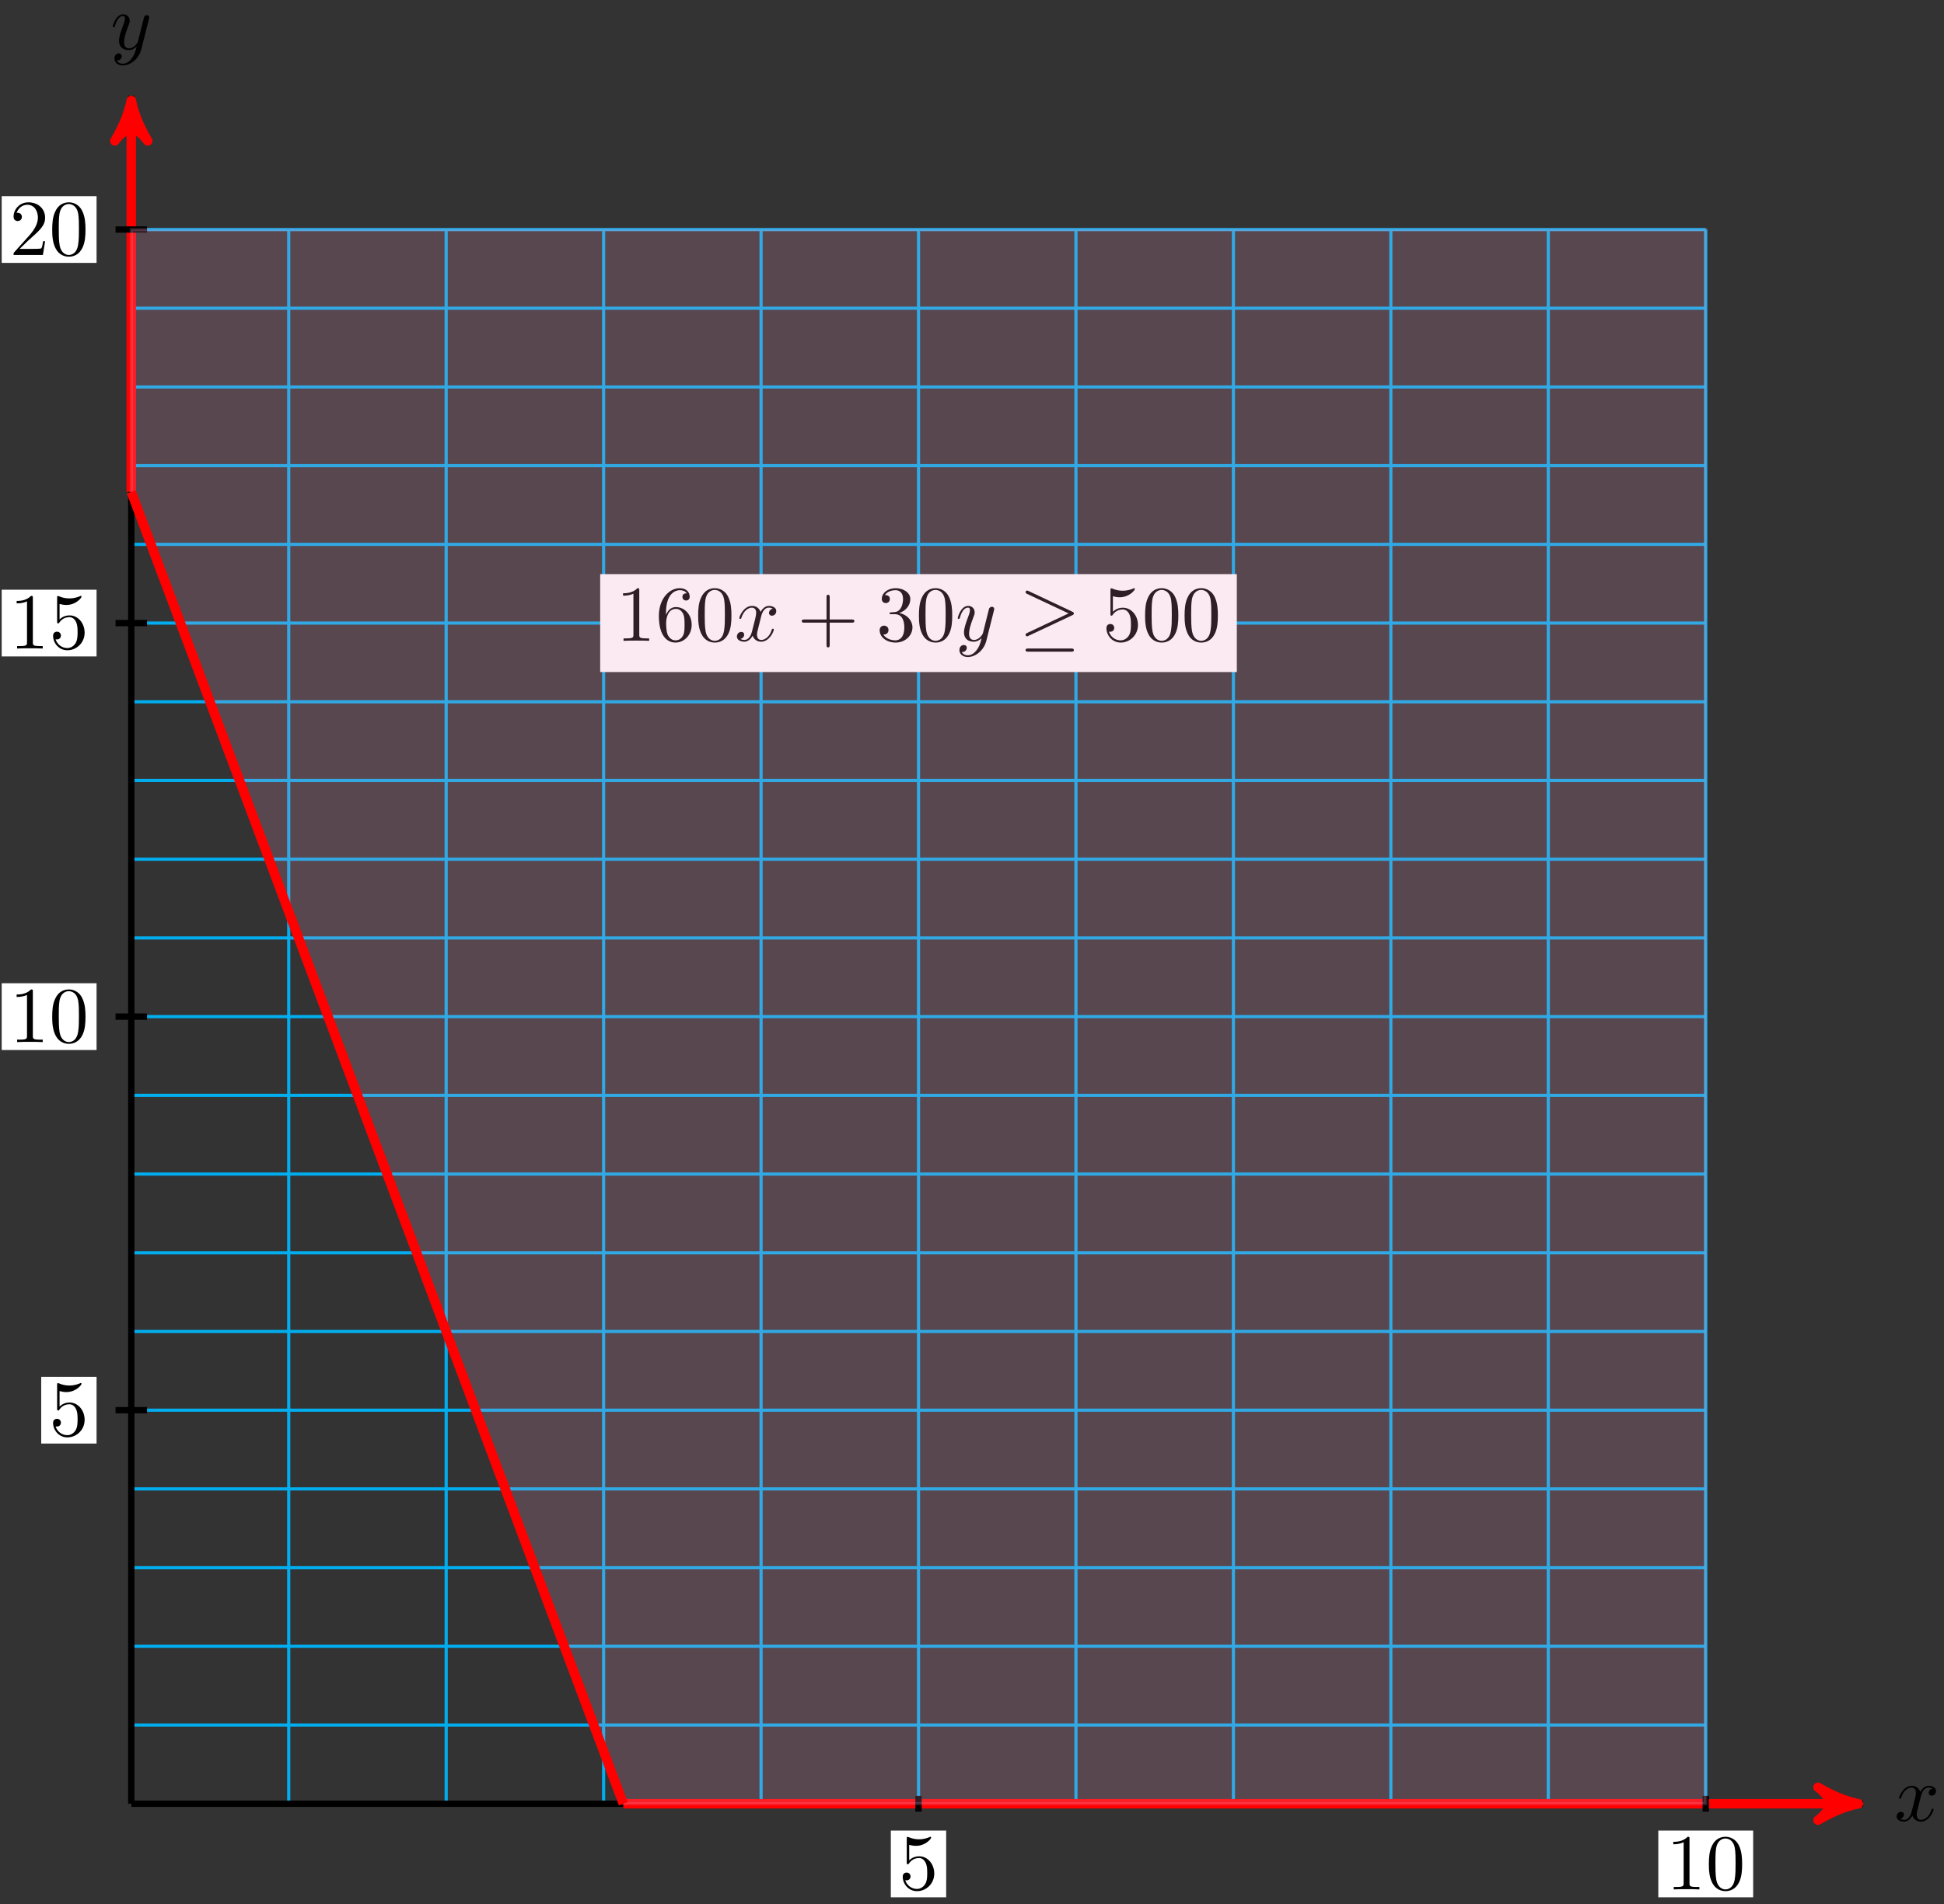 <svg xmlns="http://www.w3.org/2000/svg" xmlns:xlink="http://www.w3.org/1999/xlink" version="1.1" width="245" height="240" viewBox="0 0 245 240">
<rect x="0" y="0" width="245" height="240" fill="#333333" stroke="none"/>
<defs>
<path id="font_1_1" d="M.334 .302C.34 .328 .363 .42 .433 .42 .438 .42 .462 .42 .483 .407 .455 .402 .435 .377 .435 .353 .435 .337 .446 .318 .473 .318 .495 .318 .527 .336 .527 .376 .527 .428 .468 .442 .434 .442 .376 .442 .341 .389 .329 .366 .304 .432 .25 .442 .221 .442 .117 .442 .06 .313 .06 .288 .06 .278 .07 .278 .072 .278 .08 .278 .083 .28 .085 .289 .119 .395 .185 .42 .219 .42 .238 .42 .273 .411 .273 .353 .273 .322 .256 .255 .219 .115 .203 .053 .168 .011 .124 .011 .118 .011 .095 .011 .074 .024 .099 .029 .121 .05 .121 .078 .121 .105 .099 .113 .084 .113 .054 .113 .029 .087 .029 .055 .029 .009 .079-.011 .123-.011 .189-.011 .225 .059 .228 .065 .24 .028 .276-.011 .336-.011 .439-.011 .496 .118 .496 .143 .496 .153 .487 .153 .484 .153 .475 .153 .473 .149 .471 .142 .438 .035 .37 .011 .338 .011 .299 .011 .283 .043 .283 .077 .283 .099 .289 .121 .3 .165L.334 .302Z"/>
<path id="font_1_2" d="M.486 .381C.49 .395 .49 .397 .49 .404 .49 .422 .476 .431 .461 .431 .451 .431 .435 .425 .426 .41 .424 .405 .416 .374 .412 .356 .405 .33 .398 .303 .392 .276L.347 .096C.343 .081 .3 .011 .234 .011 .183 .011 .172 .055 .172 .092 .172 .138 .189 .2 .223 .288 .239 .329 .243 .34 .243 .36 .243 .405 .211 .442 .161 .442 .066 .442 .029 .297 .029 .288 .029 .278 .039 .278 .041 .278 .051 .278 .052 .28 .057 .296 .084 .39 .124 .42 .158 .42 .166 .42 .183 .42 .183 .388 .183 .363 .173 .337 .166 .318 .126 .212 .108 .155 .108 .108 .108 .019 .171-.011 .23-.011 .269-.011 .303 .006 .331 .034 .318-.018 .306-.067 .266-.12 .24-.154 .202-.183 .156-.183 .142-.183 .097-.18 .08-.141 .096-.141 .109-.141 .123-.129 .133-.12 .143-.107 .143-.088 .143-.057 .116-.053 .106-.053 .083-.053 .05-.069 .05-.118 .05-.168 .094-.205 .156-.205 .259-.205 .362-.114 .39-.001L.486 .381Z"/>
<path id="font_2_6" d="M.449 .2C.449 .319 .367 .419 .259 .419 .211 .419 .168 .403 .132 .368V.564C.152 .558 .185 .551 .217 .551 .34 .551 .41 .642 .41 .655 .41 .661 .407 .666 .4 .666 .399 .666 .397 .666 .392 .663 .372 .654 .323 .634 .256 .634 .216 .634 .17 .641 .123 .662 .115 .665 .113 .665 .111 .665 .101 .665 .101 .657 .101 .641V.344C.101 .326 .101 .318 .115 .318 .122 .318 .124 .321 .128 .327 .139 .343 .176 .397 .257 .397 .309 .397 .334 .351 .342 .333 .358 .296 .36 .257 .36 .207 .36 .172 .36 .112 .336 .07 .312 .031 .275 .006 .229 .006 .156 .006 .099 .058 .082 .117 .085 .116 .088 .115 .099 .115 .132 .115 .149 .14 .149 .164 .149 .188 .132 .213 .099 .213 .085 .213 .05 .206 .05 .16 .05 .074 .119-.022 .231-.022 .347-.022 .449 .073 .449 .2Z"/>
<path id="font_2_3" d="M.294 .64C.294 .664 .294 .666 .271 .666 .209 .602 .121 .602 .089 .602V.571C.109 .571 .168 .571 .22 .597V.079C.22 .043 .217 .031 .127 .031H.095V0C.13 .003 .217 .003 .257 .003 .297 .003 .384 .003 .419 0V.031H.387C.297 .031 .294 .042 .294 .079V.64Z"/>
<path id="font_2_2" d="M.46 .32C.46 .4 .455 .48 .42 .554 .374 .65 .292 .666 .25 .666 .19 .666 .117 .64 .076 .547 .044 .478 .039 .4 .039 .32 .039 .245 .043 .155 .084 .079 .127-.002 .2-.022 .249-.022 .303-.022 .379-.001 .423 .094 .455 .163 .46 .241 .46 .32M.249-0C.21-0 .151 .025 .133 .121 .122 .181 .122 .273 .122 .332 .122 .396 .122 .462 .13 .516 .149 .635 .224 .644 .249 .644 .282 .644 .348 .626 .367 .527 .377 .471 .377 .395 .377 .332 .377 .257 .377 .189 .366 .125 .351 .03 .294-0 .249-0Z"/>
<path id="font_2_4" d="M.127 .077 .233 .18C.389 .318 .449 .372 .449 .472 .449 .586 .359 .666 .237 .666 .124 .666 .05 .574 .05 .485 .05 .429 .1 .429 .103 .429 .12 .429 .155 .441 .155 .482 .155 .508 .137 .534 .102 .534 .094 .534 .092 .534 .089 .533 .112 .598 .166 .635 .224 .635 .315 .635 .358 .554 .358 .472 .358 .392 .308 .313 .253 .251L.061 .037C.05 .026 .05 .024 .05 0H.421L.449 .174H.424C.419 .144 .412 .1 .402 .085 .395 .077 .329 .077 .307 .077H.127Z"/>
<path id="font_2_7" d="M.132 .328V.352C.132 .605 .256 .641 .307 .641 .331 .641 .373 .635 .395 .601 .38 .601 .34 .601 .34 .556 .34 .525 .364 .51 .386 .51 .402 .51 .432 .519 .432 .558 .432 .618 .388 .666 .305 .666 .177 .666 .042 .537 .042 .316 .042 .049 .158-.022 .251-.022 .362-.022 .457 .072 .457 .204 .457 .331 .368 .427 .257 .427 .189 .427 .152 .376 .132 .328M.251 .006C.188 .006 .158 .066 .152 .081 .134 .128 .134 .208 .134 .226 .134 .304 .166 .404 .256 .404 .272 .404 .318 .404 .349 .342 .367 .305 .367 .254 .367 .205 .367 .157 .367 .107 .35 .071 .32 .011 .274 .006 .251 .006Z"/>
<path id="font_2_1" d="M.409 .23H.688C.702 .23 .721 .23 .721 .25 .721 .27 .702 .27 .688 .27H.409V.55C.409 .564 .409 .583 .389 .583 .369 .583 .369 .564 .369 .55V.27H.089C.075 .27 .056 .27 .056 .25 .056 .23 .075 .23 .089 .23H.369V-.05C.369-.064 .369-.083 .389-.083 .409-.083 .409-.064 .409-.05V.23Z"/>
<path id="font_2_5" d="M.29 .352C.372 .379 .43 .449 .43 .528 .43 .61 .342 .666 .246 .666 .145 .666 .069 .606 .069 .53 .069 .497 .091 .478 .12 .478 .151 .478 .171 .5 .171 .529 .171 .579 .124 .579 .109 .579 .14 .628 .206 .641 .242 .641 .283 .641 .338 .619 .338 .529 .338 .517 .336 .459 .31 .415 .28 .367 .246 .364 .221 .363 .213 .362 .189 .36 .182 .36 .174 .359 .167 .358 .167 .348 .167 .337 .174 .337 .191 .337H.235C.317 .337 .354 .269 .354 .17 .354 .034 .285 .006 .241 .006 .198 .006 .123 .022 .088 .081 .123 .076 .154 .098 .154 .136 .154 .172 .127 .192 .098 .192 .074 .192 .042 .178 .042 .134 .042 .043 .135-.022 .244-.022 .366-.022 .457 .068 .457 .17 .457 .253 .394 .331 .29 .352Z"/>
<path id="font_3_1" d="M.674 .324C.688 .33 .694 .337 .694 .346 .694 .356 .69 .362 .674 .369L.123 .629C.109 .636 .105 .636 .103 .636 .091 .636 .083 .627 .083 .616 .083 .604 .091 .599 .102 .594L.627 .347 .104 .1C.084 .091 .083 .083 .083 .077 .083 .066 .092 .057 .103 .057 .106 .057 .108 .057 .121 .064L.674 .324M.659-.137C.676-.137 .694-.137 .694-.117 .694-.097 .673-.097 .658-.097H.119C.104-.097 .083-.097 .083-.117 .083-.137 .101-.137 .118-.137H.659Z"/>
</defs>
<path transform="matrix(1,0,0,-1,16.545,227.363)" stroke-width=".399" stroke-linecap="butt" stroke-miterlimit="10" stroke-linejoin="miter" fill="none" stroke="#00aeef" d="M0 0H198.427M0 9.922H198.427M0 19.843H198.427M0 29.765H198.427M0 39.686H198.427M0 49.608H198.427M0 59.529H198.427M0 69.451H198.427M0 79.372H198.427M0 89.294H198.427M0 99.216H198.427M0 109.137H198.427M0 119.059H198.427M0 128.98H198.427M0 138.902H198.427M0 148.823H198.427M0 158.745H198.427M0 168.666H198.427M0 178.588H198.427M0 188.51H198.427M0 198.428H198.427M0 0V198.431M19.843 0V198.431M39.685 0V198.431M59.528 0V198.431M79.371 0V198.431M99.213 0V198.431M119.056 0V198.431M138.899 0V198.431M158.741 0V198.431M178.584 0V198.431M198.42 0V198.431M198.427 198.431"/>
<path transform="matrix(1,0,0,-1,16.545,227.363)" stroke-width=".797" stroke-linecap="butt" stroke-miterlimit="10" stroke-linejoin="miter" fill="none" stroke="#000000" d="M0 0H218.269"/>
<path transform="matrix(1,0,0,-1,16.545,227.363)" stroke-width="1.196" stroke-linecap="butt" stroke-miterlimit="10" stroke-linejoin="miter" fill="none" stroke="#ff0000" d="M62.008 0H216.396"/>
<path transform="matrix(1,0,0,-1,232.948,227.363)" d="M1.275 0C-.319 .319-1.913 .956-3.826 2.072-1.913 .638-1.913-.638-3.826-2.072-1.913-.956-.319-.319 1.275 0Z" fill="#ff0000"/>
<path transform="matrix(1,0,0,-1,232.948,227.363)" stroke-width="1.196" stroke-linecap="butt" stroke-linejoin="round" fill="none" stroke="#ff0000" d="M1.275 0C-.319 .319-1.913 .956-3.826 2.072-1.913 .638-1.913-.638-3.826-2.072-1.913-.956-.319-.319 1.275 0Z"/>
<use data-text="x" xlink:href="#font_1_1" transform="matrix(9.963,0,0,-9.963,238.74,229.508)"/>
<path transform="matrix(1,0,0,-1,16.545,227.363)" stroke-width=".797" stroke-linecap="butt" stroke-miterlimit="10" stroke-linejoin="miter" fill="none" stroke="#000000" d="M0 0V215.298"/>
<path transform="matrix(1,0,0,-1,16.545,227.363)" stroke-width="1.196" stroke-linecap="butt" stroke-miterlimit="10" stroke-linejoin="miter" fill="none" stroke="#ff0000" d="M0 165.359V213.425"/>
<path transform="matrix(0,-1,-1,-0,16.545,13.934)" d="M1.275 0C-.319 .319-1.913 .956-3.826 2.072-1.913 .638-1.913-.638-3.826-2.072-1.913-.956-.319-.319 1.275 0Z" fill="#ff0000"/>
<path transform="matrix(0,-1,-1,-0,16.545,13.934)" stroke-width="1.196" stroke-linecap="butt" stroke-linejoin="round" fill="none" stroke="#ff0000" d="M1.275 0C-.319 .319-1.913 .956-3.826 2.072-1.913 .638-1.913-.638-3.826-2.072-1.913-.956-.319-.319 1.275 0Z"/>
<use data-text="y" xlink:href="#font_1_2" transform="matrix(9.963,0,0,-9.963,13.924,6.206)"/>
<path transform="matrix(1,0,0,-1,16.545,227.363)" stroke-width=".797" stroke-linecap="butt" stroke-miterlimit="10" stroke-linejoin="miter" fill="none" stroke="#000000" d="M99.213 .992V-.992"/>
<path transform="matrix(1,0,0,-1,16.545,227.363)" d="M95.726-11.796H102.7V-3.383H95.726Z" fill="#ffffff"/>
<use data-text="5" xlink:href="#font_2_6" transform="matrix(9.963,0,0,-9.963,113.271,238.163)"/>
<path transform="matrix(1,0,0,-1,16.545,227.363)" stroke-width=".797" stroke-linecap="butt" stroke-miterlimit="10" stroke-linejoin="miter" fill="none" stroke="#000000" d="M198.427 .992V-.992"/>
<path transform="matrix(1,0,0,-1,16.545,227.363)" d="M192.449-11.796H204.404V-3.383H192.449Z" fill="#ffffff"/>
<use data-text="1" xlink:href="#font_2_3" transform="matrix(9.963,0,0,-9.963,209.996,238.163)"/>
<use data-text="0" xlink:href="#font_2_2" transform="matrix(9.963,0,0,-9.963,214.977,238.163)"/>
<path transform="matrix(1,0,0,-1,16.545,227.363)" stroke-width=".797" stroke-linecap="butt" stroke-miterlimit="10" stroke-linejoin="miter" fill="none" stroke="#000000" d="M1.984 49.608H-1.984"/>
<path transform="matrix(1,0,0,-1,16.545,227.363)" d="M-11.349 45.401H-4.375V53.814H-11.349Z" fill="#ffffff"/>
<use data-text="5" xlink:href="#font_2_6" transform="matrix(9.963,0,0,-9.963,6.192,180.964)"/>
<path transform="matrix(1,0,0,-1,16.545,227.363)" stroke-width=".797" stroke-linecap="butt" stroke-miterlimit="10" stroke-linejoin="miter" fill="none" stroke="#000000" d="M1.984 99.216H-1.984"/>
<path transform="matrix(1,0,0,-1,16.545,227.363)" d="M-16.33 95.009H-4.375V103.422H-16.33Z" fill="#ffffff"/>
<use data-text="1" xlink:href="#font_2_3" transform="matrix(9.963,0,0,-9.963,1.211,131.356)"/>
<use data-text="0" xlink:href="#font_2_2" transform="matrix(9.963,0,0,-9.963,6.192,131.356)"/>
<path transform="matrix(1,0,0,-1,16.545,227.363)" stroke-width=".797" stroke-linecap="butt" stroke-miterlimit="10" stroke-linejoin="miter" fill="none" stroke="#000000" d="M1.984 148.823H-1.984"/>
<path transform="matrix(1,0,0,-1,16.545,227.363)" d="M-16.33 144.617H-4.375V153.03H-16.33Z" fill="#ffffff"/>
<use data-text="1" xlink:href="#font_2_3" transform="matrix(9.963,0,0,-9.963,1.211,81.747)"/>
<use data-text="5" xlink:href="#font_2_6" transform="matrix(9.963,0,0,-9.963,6.192,81.747)"/>
<path transform="matrix(1,0,0,-1,16.545,227.363)" stroke-width=".797" stroke-linecap="butt" stroke-miterlimit="10" stroke-linejoin="miter" fill="none" stroke="#000000" d="M1.984 198.431H-1.984"/>
<path transform="matrix(1,0,0,-1,16.545,227.363)" d="M-16.33 194.225H-4.375V202.638H-16.33Z" fill="#ffffff"/>
<use data-text="2" xlink:href="#font_2_4" transform="matrix(9.963,0,0,-9.963,1.211,32.138)"/>
<use data-text="0" xlink:href="#font_2_2" transform="matrix(9.963,0,0,-9.963,6.192,32.138)"/>
<path transform="matrix(1,0,0,-1,16.545,227.363)" d="M59.097 142.652H139.33V154.995H59.097Z" fill="#ffffff"/>
<use data-text="1" xlink:href="#font_2_3" transform="matrix(9.963,0,0,-9.963,77.637,80.778)"/>
<use data-text="6" xlink:href="#font_2_7" transform="matrix(9.963,0,0,-9.963,82.618,80.778)"/>
<use data-text="0" xlink:href="#font_2_2" transform="matrix(9.963,0,0,-9.963,87.6,80.778)"/>
<use data-text="x" xlink:href="#font_1_1" transform="matrix(9.963,0,0,-9.963,92.581,80.778)"/>
<use data-text="+" xlink:href="#font_2_1" transform="matrix(9.963,0,0,-9.963,100.49,80.778)"/>
<use data-text="3" xlink:href="#font_2_5" transform="matrix(9.963,0,0,-9.963,110.443,80.778)"/>
<use data-text="0" xlink:href="#font_2_2" transform="matrix(9.963,0,0,-9.963,115.424,80.778)"/>
<use data-text="y" xlink:href="#font_1_2" transform="matrix(9.963,0,0,-9.963,120.416,80.778)"/>
<use data-text="&#x2265;" xlink:href="#font_3_1" transform="matrix(9.963,0,0,-9.963,128.425,80.778)"/>
<use data-text="5" xlink:href="#font_2_6" transform="matrix(9.963,0,0,-9.963,138.942,80.778)"/>
<use data-text="0" xlink:href="#font_2_2" transform="matrix(9.963,0,0,-9.963,143.923,80.778)"/>
<use data-text="0" xlink:href="#font_2_2" transform="matrix(9.963,0,0,-9.963,148.905,80.778)"/>
<g>
<path transform="matrix(1,0,0,-1,16.545,227.363)" d="M0 165.359V198.431H198.427V0H62.008Z" fill="#f49ac1" fill-opacity=".2"/>
<path transform="matrix(1,0,0,-1,16.545,227.363)" stroke-width=".399" stroke-linecap="butt" stroke-miterlimit="10" stroke-linejoin="miter" fill="none" stroke="#f49ac1" stroke-opacity=".2" d="M0 165.359V198.431H198.427V0H62.008Z"/>
</g>
<path transform="matrix(1,0,0,-1,16.545,227.363)" stroke-width="1.196" stroke-linecap="butt" stroke-miterlimit="10" stroke-linejoin="miter" fill="none" stroke="#ff0000" d="M0 165.359 62.008 0"/>
</svg>
